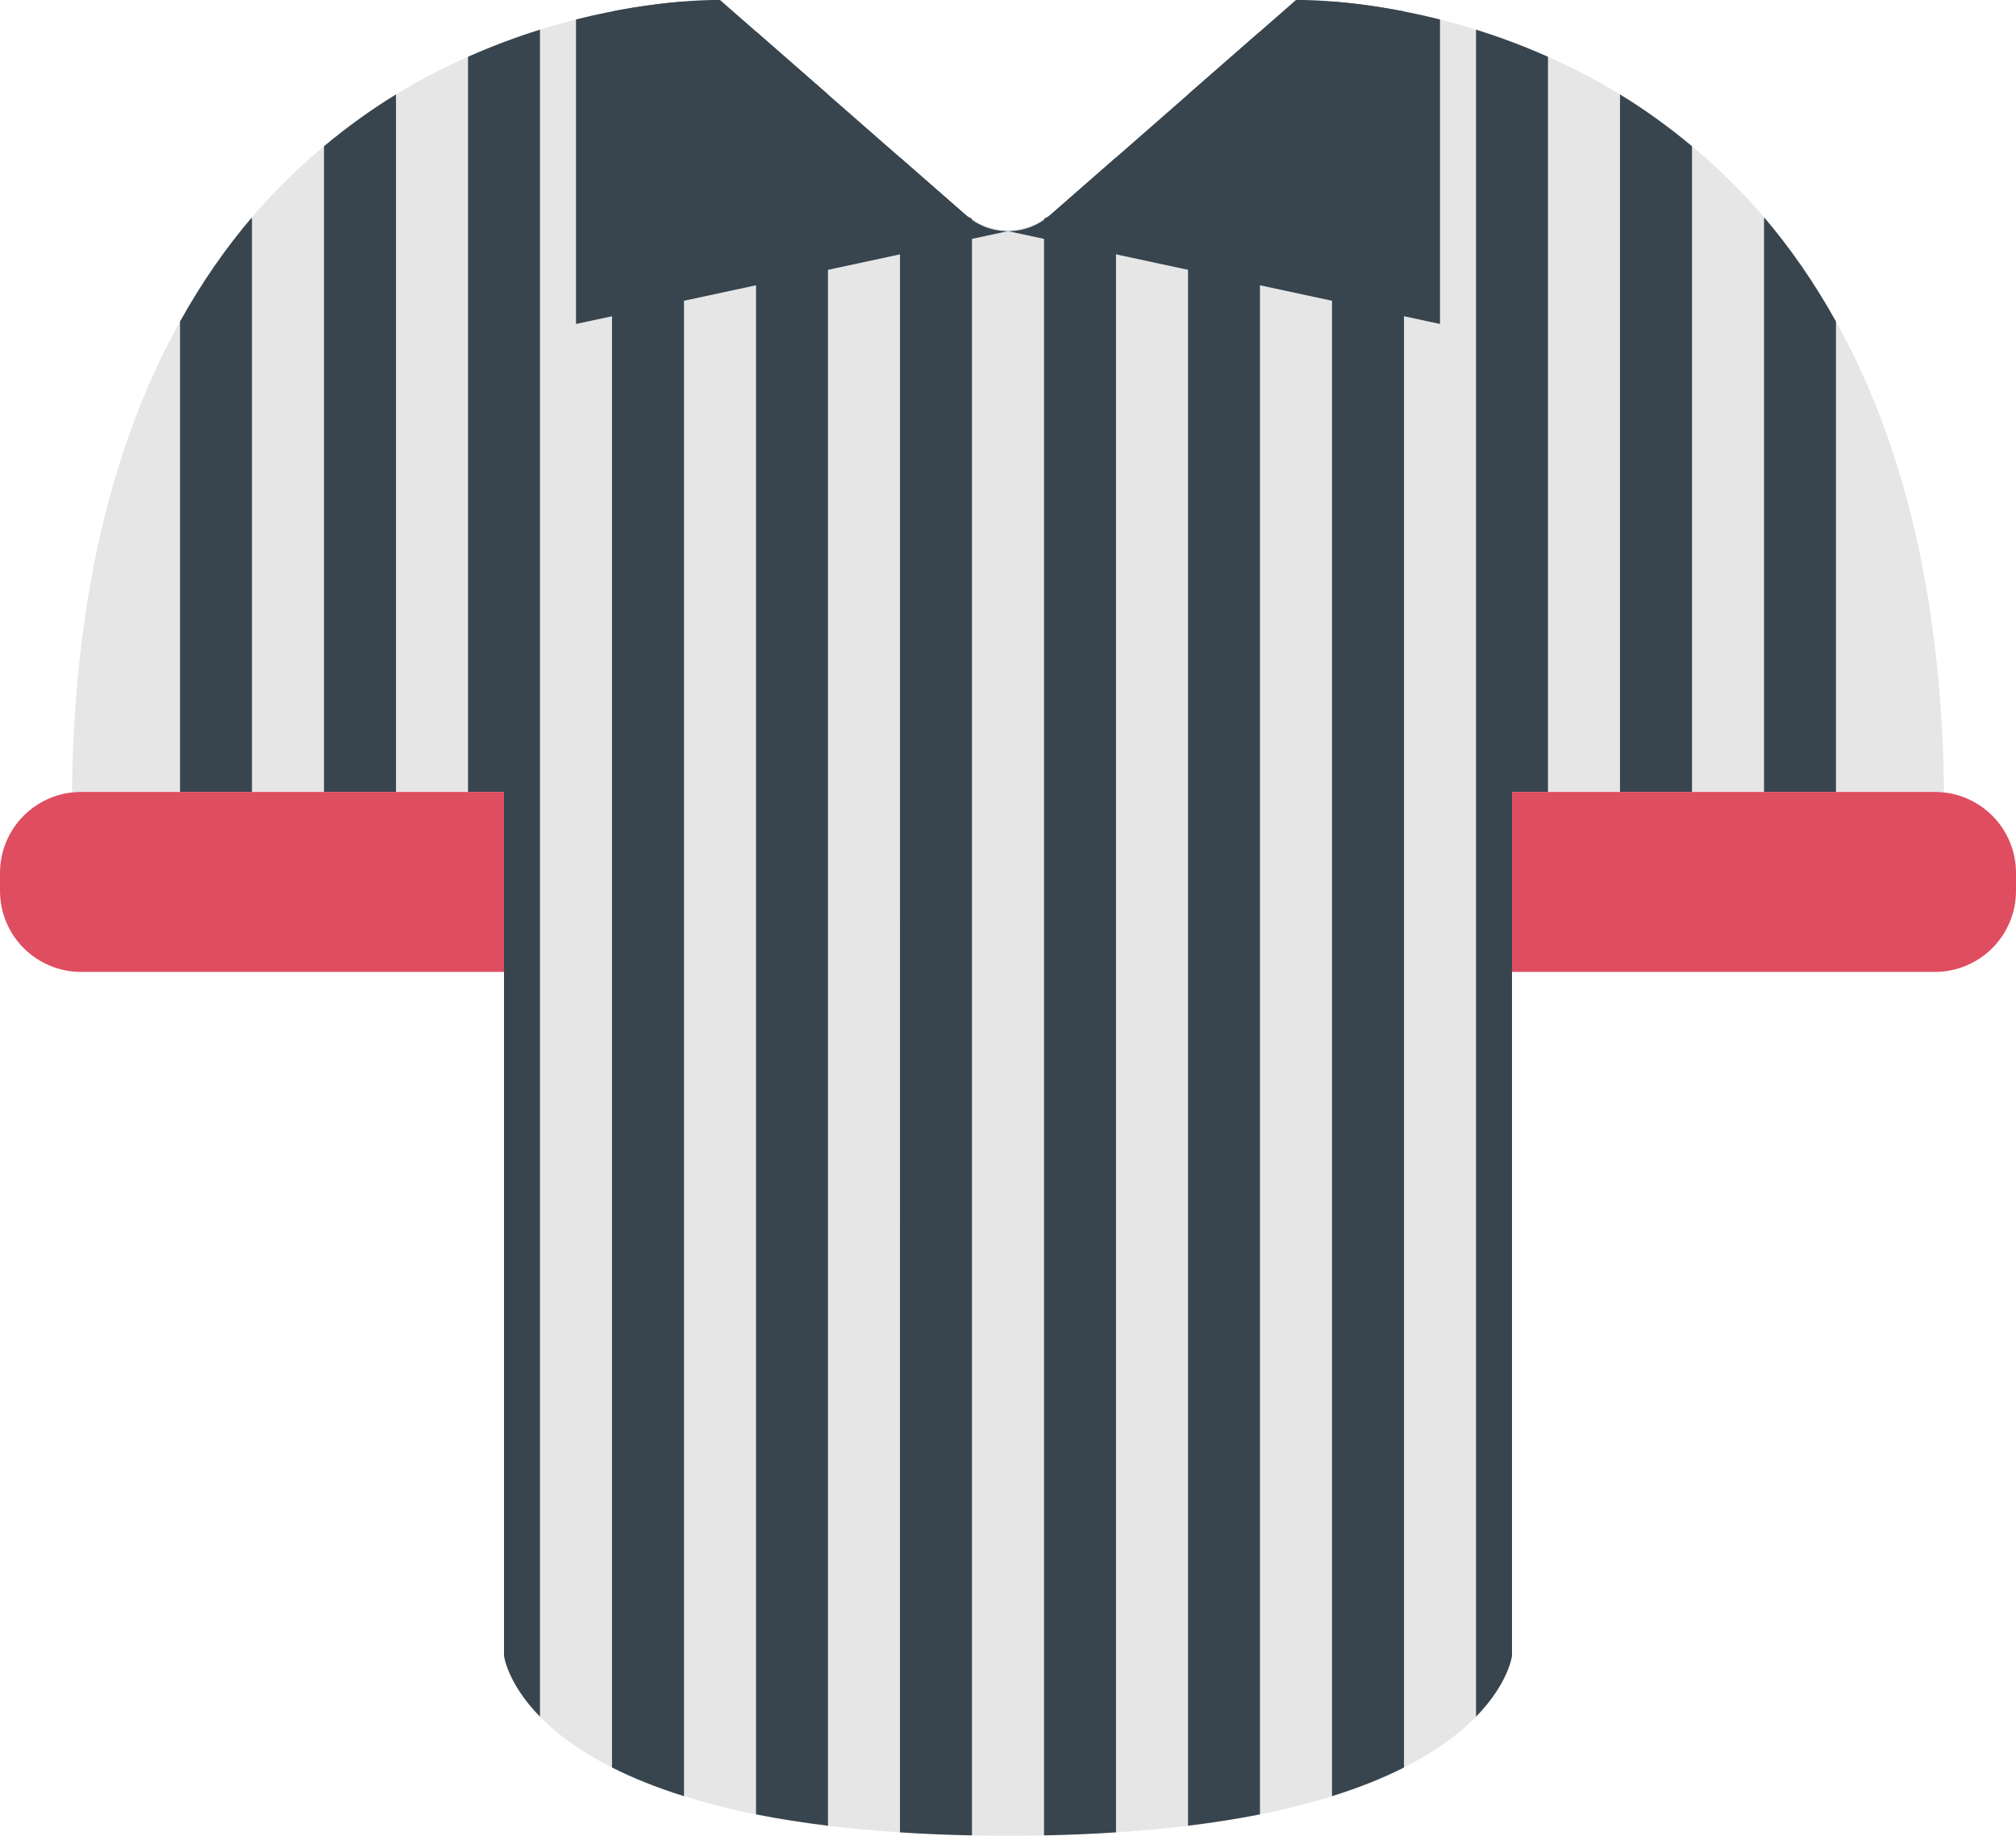 <?xml version="1.0" encoding="UTF-8" standalone="no"?>
<svg width="56px" height="51px" viewBox="0 0 56 51" version="1.1" xmlns="http://www.w3.org/2000/svg" xmlns:xlink="http://www.w3.org/1999/xlink" xmlns:sketch="http://www.bohemiancoding.com/sketch/ns">
    <!-- Generator: Sketch 3.2.2 (9983) - http://www.bohemiancoding.com/sketch -->
    <title>41 - Refferee Jerssey (Flat)</title>
    <desc>Created with Sketch.</desc>
    <defs></defs>
    <g id="Page-1" stroke="none" stroke-width="1" fill="none" fill-rule="evenodd" sketch:type="MSPage">
        <g id="41---Refferee-Jerssey-(Flat)" sketch:type="MSLayerGroup" transform="translate(0, -1)">
            <path d="M36,1 L35,1.875 L35,51.404 C35.744,51.255 36.406,51.084 37,50.899 L37,1.041 C36.374,0.992 36,1 36,1" id="Fill-288" fill="#E6E6E6" sketch:type="MSShapeGroup"></path>
            <path d="M27,7.08 L27,51.988 C27.327,51.995 27.656,52 28,52 C28.344,52 28.673,51.995 29,51.988 L29,7.08 C28.395,7.504 27.605,7.504 27,7.08" id="Fill-289" fill="#E6E6E6" sketch:type="MSShapeGroup"></path>
            <path d="M23,3.625 L23,51.72 C23.622,51.796 24.288,51.858 24.999,51.904 L25,5.375 L23,3.625" id="Fill-290" fill="#E6E6E6" sketch:type="MSShapeGroup"></path>
            <path d="M20,1 C20,1 19.626,0.992 19,1.041 L19,50.899 C19.594,51.084 20.256,51.255 21,51.404 L21,1.875 L20,1" id="Fill-291" fill="#E6E6E6" sketch:type="MSShapeGroup"></path>
            <path d="M31,5.375 L31,51.904 C31.711,51.858 32.377,51.796 33,51.72 L33,3.625 L31,5.375" id="Fill-292" fill="#E6E6E6" sketch:type="MSShapeGroup"></path>
            <path d="M6.991,7.044 C6.992,7.06 7,7.073 7,7.089 L7,23 L9,23 L9,5.062 C8.308,5.639 7.632,6.291 6.991,7.044" id="Fill-293" fill="#E6E6E6" sketch:type="MSShapeGroup"></path>
            <path d="M39,1.318 L39,50.102 C39.918,49.638 40.557,49.146 41,48.692 L41,1.823 C40.281,1.599 39.609,1.437 39,1.318" id="Fill-294" fill="#E6E6E6" sketch:type="MSShapeGroup"></path>
            <path d="M15,1.823 L15,48.692 C15.443,49.146 16.082,49.638 17,50.102 L17,1.318 C16.391,1.437 15.719,1.599 15,1.823" id="Fill-295" fill="#E6E6E6" sketch:type="MSShapeGroup"></path>
            <path d="M2,23 L5,23 L5,9.932 C3.258,13.063 2.063,17.288 2,23" id="Fill-296" fill="#E6E6E6" sketch:type="MSShapeGroup"></path>
            <path d="M11,3.623 L11,23 L13,23 L13,2.577 C12.343,2.869 11.672,3.213 11,3.623" id="Fill-297" fill="#E6E6E6" sketch:type="MSShapeGroup"></path>
            <path d="M49.009,7.044 C48.368,6.291 47.692,5.639 47,5.062 L47,23 L49,23 L49,7.089 C49,7.073 49.008,7.06 49.009,7.044" id="Fill-298" fill="#E6E6E6" sketch:type="MSShapeGroup"></path>
            <path d="M43,2.577 L43,23 L45,23 L45,3.623 C44.328,3.213 43.657,2.869 43,2.577" id="Fill-299" fill="#E6E6E6" sketch:type="MSShapeGroup"></path>
            <path d="M54,23 C53.937,17.288 52.742,13.063 51,9.932 L51,23 L54,23" id="Fill-300" fill="#E6E6E6" sketch:type="MSShapeGroup"></path>
            <path d="M51,9.932 C50.394,8.843 49.724,7.884 49.009,7.044 C49.008,7.06 49,7.073 49,7.089 L49,23 L51,23 L51,9.932" id="Fill-301" fill="#38454F" sketch:type="MSShapeGroup"></path>
            <path d="M45,3.623 L45,23 L47,23 L47,5.062 C46.343,4.514 45.672,4.033 45,3.623" id="Fill-302" fill="#38454F" sketch:type="MSShapeGroup"></path>
            <path d="M9,5.062 L9,23 L11,23 L11,3.623 C10.328,4.033 9.657,4.514 9,5.062" id="Fill-303" fill="#38454F" sketch:type="MSShapeGroup"></path>
            <path d="M6.991,7.044 C6.276,7.884 5.606,8.843 5,9.932 L5,23 L7,23 L7,7.089 C7,7.073 6.992,7.06 6.991,7.044" id="Fill-304" fill="#38454F" sketch:type="MSShapeGroup"></path>
            <path d="M26.84,6.985 L25,5.375 L24.999,51.904 C25.63,51.945 26.294,51.975 27,51.988 L27,7.08 C26.948,7.044 26.888,7.027 26.84,6.985" id="Fill-305" fill="#38454F" sketch:type="MSShapeGroup"></path>
            <path d="M21,1.875 L21,51.404 C21.61,51.526 22.279,51.631 23,51.72 L23,3.625 L21,1.875" id="Fill-306" fill="#38454F" sketch:type="MSShapeGroup"></path>
            <path d="M17,1.318 L17,50.102 C17.557,50.384 18.218,50.654 19,50.899 L19,1.041 C18.488,1.08 17.805,1.161 17,1.318" id="Fill-307" fill="#38454F" sketch:type="MSShapeGroup"></path>
            <path d="M13,2.577 L13,23 L14,23 L14,47 C14,47 14.093,47.763 15,48.692 L15,1.823 C14.361,2.022 13.689,2.271 13,2.577" id="Fill-308" fill="#38454F" sketch:type="MSShapeGroup"></path>
            <path d="M29.16,6.985 C29.112,7.027 29.052,7.044 29,7.08 L29,51.988 C29.705,51.975 30.369,51.945 31,51.904 L31,5.375 L29.16,6.985" id="Fill-309" fill="#38454F" sketch:type="MSShapeGroup"></path>
            <path d="M33,3.625 L33,51.72 C33.721,51.631 34.39,51.526 35,51.404 L35,1.875 L33,3.625" id="Fill-310" fill="#38454F" sketch:type="MSShapeGroup"></path>
            <path d="M41,1.823 L41,48.692 C41.907,47.763 42,47 42,47 L42,23 L43,23 L43,2.577 C42.311,2.271 41.639,2.022 41,1.823" id="Fill-311" fill="#38454F" sketch:type="MSShapeGroup"></path>
            <path d="M37,1.041 L37,50.899 C37.782,50.654 38.443,50.384 39,50.102 L39,1.318 C38.195,1.161 37.512,1.08 37,1.041" id="Fill-312" fill="#38454F" sketch:type="MSShapeGroup"></path>
            <path d="M14,28 L2.252,28 C1.008,28 0,26.992 0,25.748 L0,25.252 C0,24.008 1.008,23 2.252,23 L14,23 L14,28" id="Fill-313" fill="#DF4D60" sketch:type="MSShapeGroup"></path>
            <path d="M53.748,28 L42,28 L42,23 L53.748,23 C54.992,23 56,24.008 56,25.252 L56,25.748 C56,26.992 54.992,28 53.748,28" id="Fill-314" fill="#DF4D60" sketch:type="MSShapeGroup"></path>
            <path d="M28,7.421 C27.586,7.421 27.172,7.275 26.84,6.985 L20,1 C20,1 18.325,0.956 16,1.541 L16,10 L28,7.421" id="Fill-1050" fill="#38454F" sketch:type="MSShapeGroup"></path>
            <path d="M28,7.421 C28.414,7.421 28.828,7.275 29.16,6.985 L36,1 C36,1 37.675,0.956 40,1.541 L40,10 L28,7.421" id="Fill-1051" fill="#38454F" sketch:type="MSShapeGroup"></path>
        </g>
    </g>
</svg>